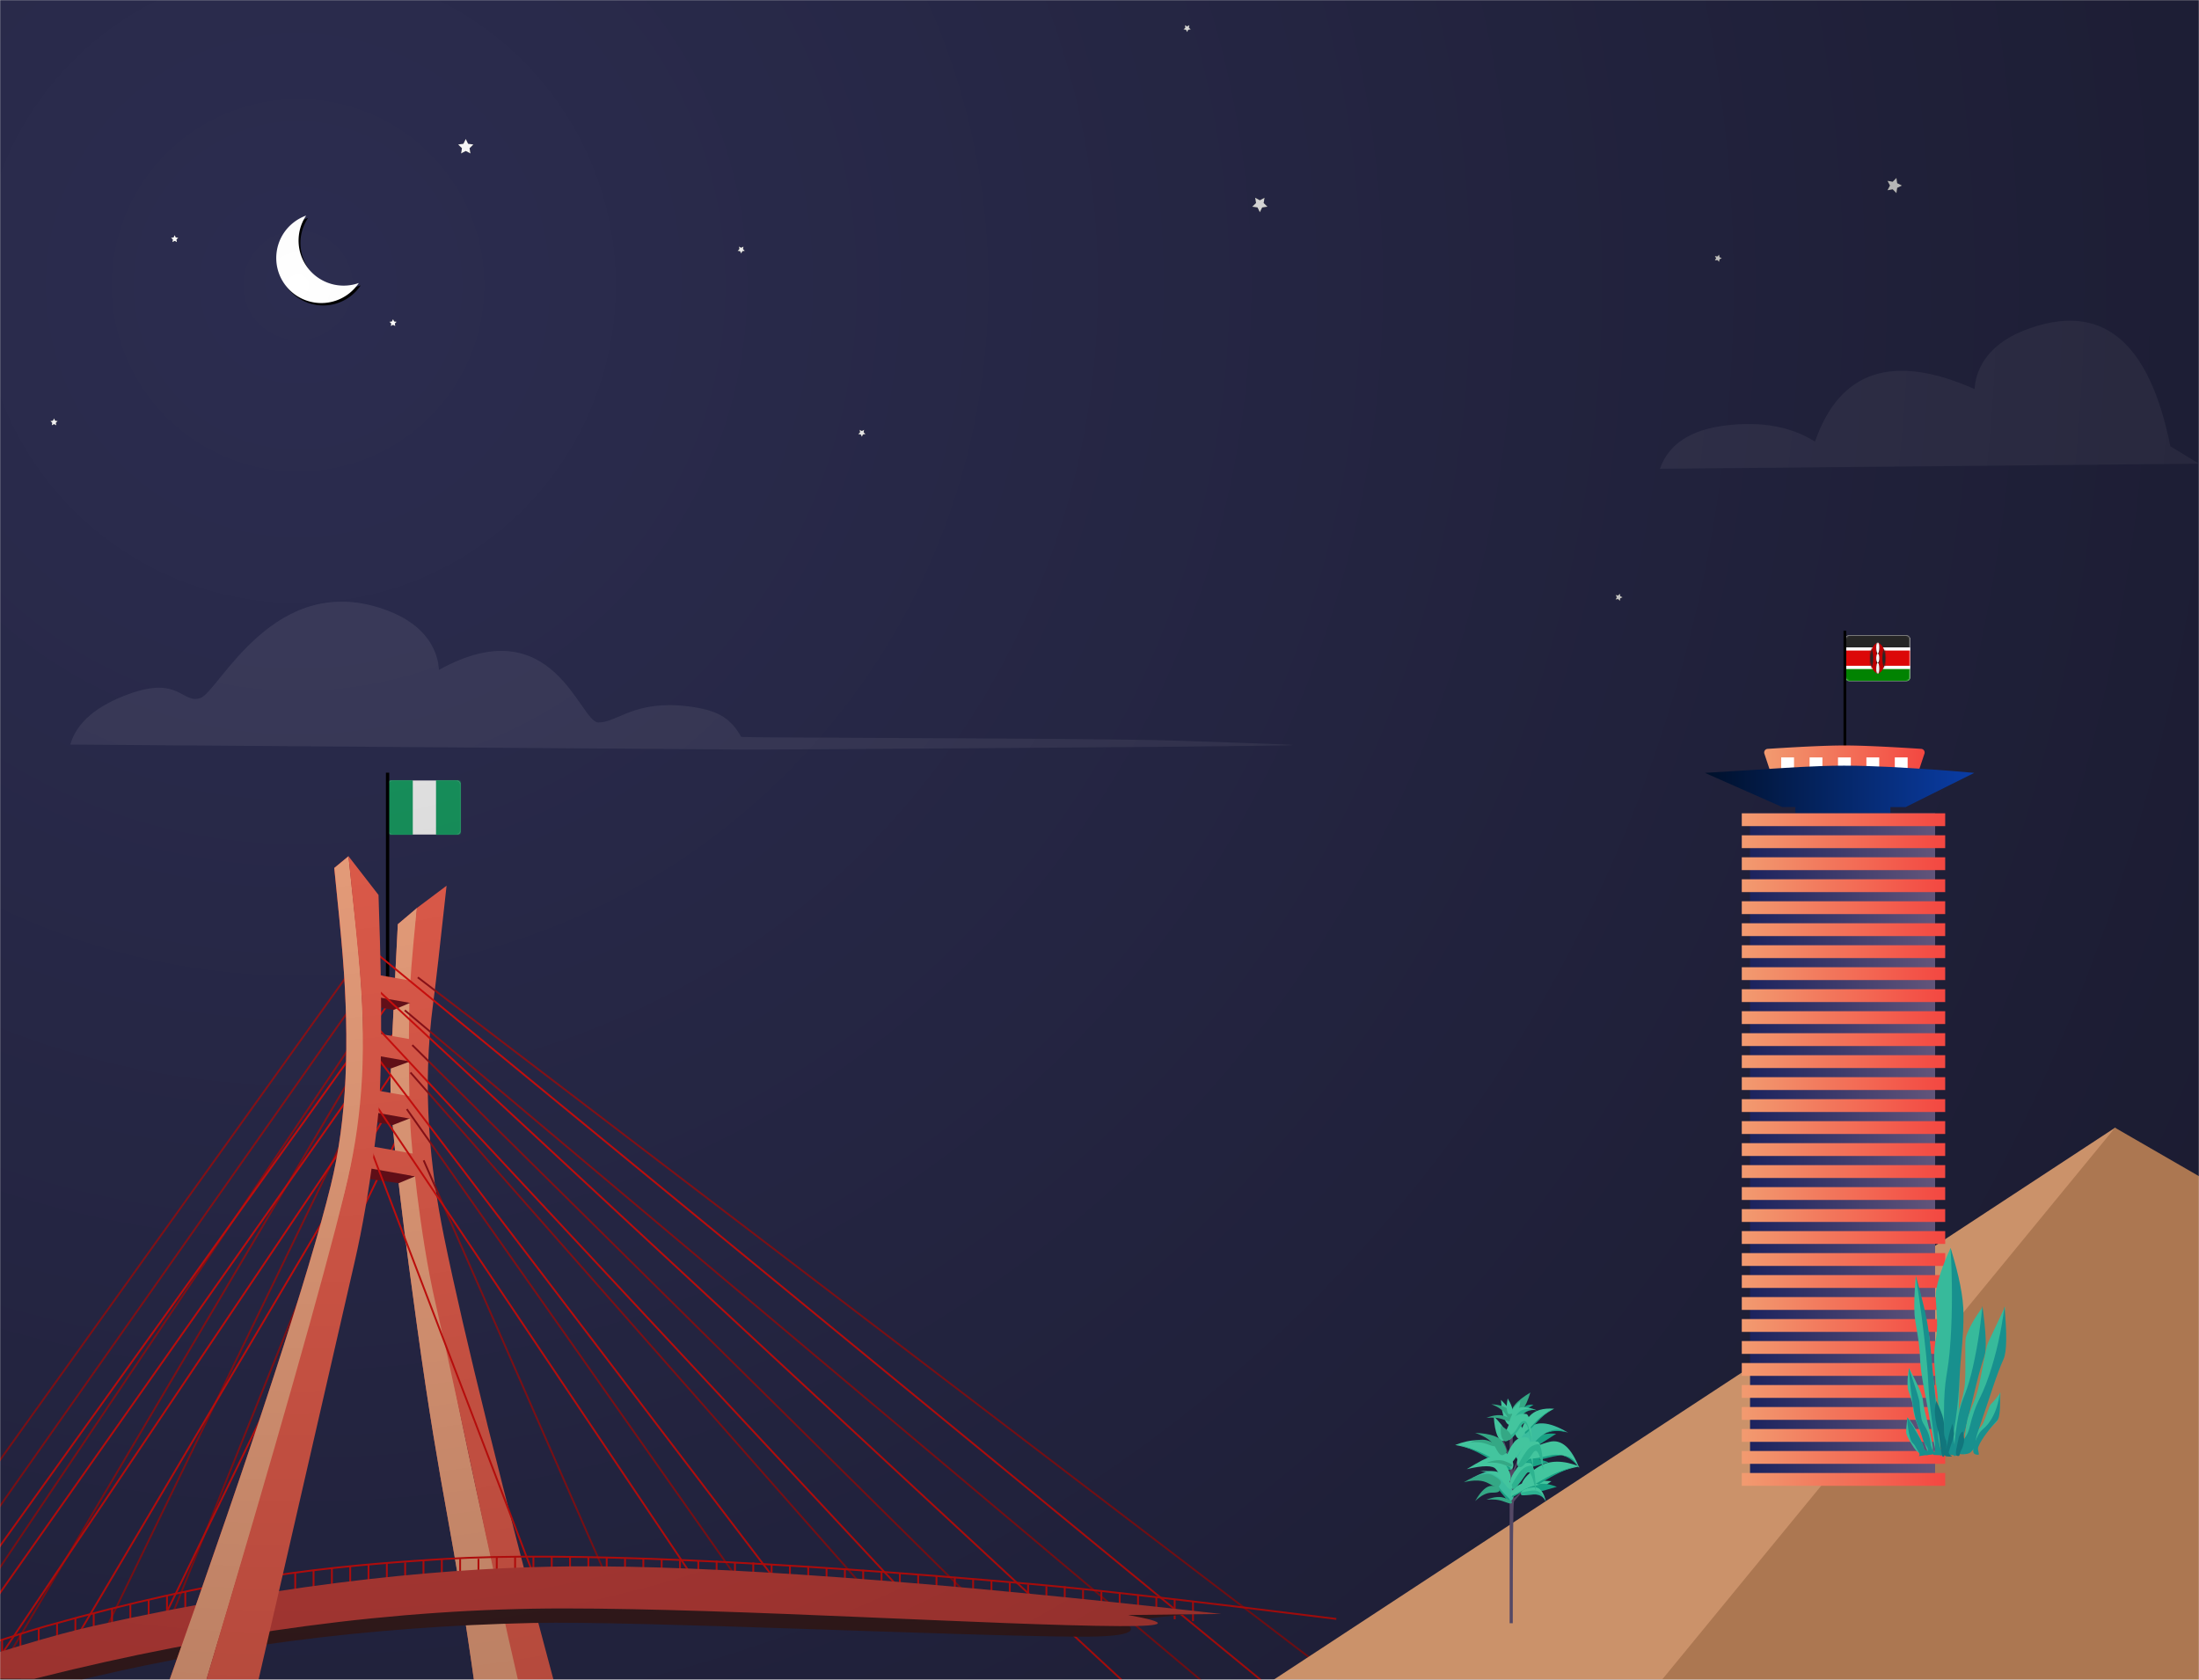 <svg xmlns="http://www.w3.org/2000/svg" xmlns:xlink="http://www.w3.org/1999/xlink" width="1440" height="1100" viewBox="0 0 1440 1100">
    <defs>
        <path id="a" d="M0 0h1440v1100H0z"/>
        <rect id="c" width="47.991" height="36" rx="2.4"/>
        <path id="e" d="M70.688 15.438l12.525 10.607c3.01 57.998 4.616 92.516 4.815 103.555.498 27.622-11.177 114.486-17.34 159.153C54.55 405.7 47.2 420.495 32.217 529.24c-.731 5.304-11.283 6.673-31.654 4.107 32.77-137.443 54.73-243.749 65.877-318.915 6.968-46.986 11.124-83.94 8.294-139.792-.655-12.93-2.004-32.664-4.046-59.202z"/>
        <path id="f" d="M110.127 8.4l9.331-7.712c2.339 21.992 4.027 37.965 5.066 47.918 2.733 26.18 4.73 51.75 4.576 76.91-.056 9.176 1.167 39.156-9.642 86.032C99.946 296.17 55.268 443.855 24.595 546c-1.036 3.45-9.034 3.05-23.995-1.2 57.355-161.504 93.107-271.014 107.257-328.531 10.682-43.42 12.384-93.592 7.801-150.43-.992-12.302-2.836-31.448-5.531-57.439z"/>
        <path id="h" d="M357.824 147.168c-11.75 3.887-20.229 14.96-20.229 28.013 0 13.054 8.479 24.127 20.229 28.014a29.472 29.472 0 0 1-9.272 1.486c-16.292 0-29.5-13.207-29.5-29.5 0-16.292 13.208-29.5 29.5-29.5 3.24 0 6.356.522 9.272 1.487z"/>
        <filter id="g" width="558.9%" height="383.1%" x="-215.4%" y="-138.1%" filterUnits="objectBoundingBox">
            <feMorphology in="SourceAlpha" operator="dilate" radius="2.5" result="shadowSpreadOuter1"/>
            <feOffset dy="2" in="shadowSpreadOuter1" result="shadowOffsetOuter1"/>
            <feGaussianBlur in="shadowOffsetOuter1" result="shadowBlurOuter1" stdDeviation="25"/>
            <feColorMatrix in="shadowBlurOuter1" values="0 0 0 0 1 0 0 0 0 1 0 0 0 0 1 0 0 0 0.734 0"/>
        </filter>
        <path id="j" d="M81.378 66.75l-1.47.773.28-1.637L79 64.727l1.643-.238.735-1.489.734 1.489 1.643.238-1.189 1.16.281 1.636z"/>
        <filter id="i" width="842.3%" height="875.8%" x="-371.1%" y="-392.7%" filterUnits="objectBoundingBox">
            <feMorphology in="SourceAlpha" operator="dilate" radius=".5" result="shadowSpreadOuter1"/>
            <feOffset in="shadowSpreadOuter1" result="shadowOffsetOuter1"/>
            <feGaussianBlur in="shadowOffsetOuter1" result="shadowBlurOuter1" stdDeviation="5"/>
            <feColorMatrix in="shadowBlurOuter1" values="0 0 0 0 1 0 0 0 0 1 0 0 0 0 1 0 0 0 0.5 0"/>
        </filter>
        <path id="l" d="M272 7.886l-3.09 1.625.59-3.441-2.5-2.437 3.455-.502L272 0l1.545 3.13 3.455.503-2.5 2.437.59 3.44z"/>
        <filter id="k" width="453%" height="468.9%" x="-176.5%" y="-186.7%" filterUnits="objectBoundingBox">
            <feMorphology in="SourceAlpha" operator="dilate" radius=".5" result="shadowSpreadOuter1"/>
            <feOffset in="shadowSpreadOuter1" result="shadowOffsetOuter1"/>
            <feGaussianBlur in="shadowOffsetOuter1" result="shadowBlurOuter1" stdDeviation="5"/>
            <feColorMatrix in="shadowBlurOuter1" values="0 0 0 0 1 0 0 0 0 1 0 0 0 0 1 0 0 0 0.5 0"/>
        </filter>
        <path id="n" d="M2.378 186.75l-1.47.773.28-1.637L0 184.727l1.643-.238.735-1.489.734 1.489 1.643.238-1.189 1.16.281 1.636z"/>
        <filter id="m" width="1143%" height="1187.3%" x="-521.5%" y="-553.2%" filterUnits="objectBoundingBox">
            <feMorphology in="SourceAlpha" operator="dilate" radius="1" result="shadowSpreadOuter1"/>
            <feOffset in="shadowSpreadOuter1" result="shadowOffsetOuter1"/>
            <feGaussianBlur in="shadowOffsetOuter1" result="shadowBlurOuter1" stdDeviation="6.5"/>
            <feColorMatrix in="shadowBlurOuter1" values="0 0 0 0 1 0 0 0 0 1 0 0 0 0 1 0 0 0 0.5 0"/>
        </filter>
        <path id="p" d="M224.378 121.75l-1.47.773.28-1.637-1.188-1.159 1.643-.238.735-1.489.734 1.489 1.643.238-1.189 1.16.281 1.636z"/>
        <filter id="o" width="1143%" height="1187.3%" x="-521.5%" y="-553.2%" filterUnits="objectBoundingBox">
            <feMorphology in="SourceAlpha" operator="dilate" radius="1" result="shadowSpreadOuter1"/>
            <feOffset in="shadowSpreadOuter1" result="shadowOffsetOuter1"/>
            <feGaussianBlur in="shadowOffsetOuter1" result="shadowBlurOuter1" stdDeviation="6.5"/>
            <feColorMatrix in="shadowBlurOuter1" values="0 0 0 0 1 0 0 0 0 1 0 0 0 0 1 0 0 0 0.5 0"/>
        </filter>
        <path id="r" d="M81.378 3.75l-1.47.773.28-1.637L79 1.727l1.643-.238L81.378 0l.734 1.489 1.643.238-1.189 1.16.281 1.636z"/>
        <filter id="q" width="842.3%" height="875.8%" x="-371.1%" y="-392.7%" filterUnits="objectBoundingBox">
            <feMorphology in="SourceAlpha" operator="dilate" radius=".5" result="shadowSpreadOuter1"/>
            <feOffset in="shadowSpreadOuter1" result="shadowOffsetOuter1"/>
            <feGaussianBlur in="shadowOffsetOuter1" result="shadowBlurOuter1" stdDeviation="5"/>
            <feColorMatrix in="shadowBlurOuter1" values="0 0 0 0 1 0 0 0 0 1 0 0 0 0 1 0 0 0 0.5 0"/>
        </filter>
        <path id="t" d="M342 154.886l-3.09 1.625.59-3.441-2.5-2.437 3.455-.502L342 147l1.545 3.13 3.455.503-2.5 2.437.59 3.44z"/>
        <filter id="s" width="453%" height="468.9%" x="-176.5%" y="-186.7%" filterUnits="objectBoundingBox">
            <feMorphology in="SourceAlpha" operator="dilate" radius=".5" result="shadowSpreadOuter1"/>
            <feOffset in="shadowSpreadOuter1" result="shadowOffsetOuter1"/>
            <feGaussianBlur in="shadowOffsetOuter1" result="shadowBlurOuter1" stdDeviation="5"/>
            <feColorMatrix in="shadowBlurOuter1" values="0 0 0 0 1 0 0 0 0 1 0 0 0 0 1 0 0 0 0.5 0"/>
        </filter>
        <path id="v" d="M2.378 123.75l-1.47.773.28-1.637L0 121.727l1.643-.238.735-1.489.734 1.489 1.643.238-1.189 1.16.281 1.636z"/>
        <filter id="u" width="1143%" height="1187.3%" x="-521.5%" y="-553.2%" filterUnits="objectBoundingBox">
            <feMorphology in="SourceAlpha" operator="dilate" radius="1" result="shadowSpreadOuter1"/>
            <feOffset in="shadowSpreadOuter1" result="shadowOffsetOuter1"/>
            <feGaussianBlur in="shadowOffsetOuter1" result="shadowBlurOuter1" stdDeviation="6.5"/>
            <feColorMatrix in="shadowBlurOuter1" values="0 0 0 0 1 0 0 0 0 1 0 0 0 0 1 0 0 0 0.5 0"/>
        </filter>
        <path id="x" d="M294.378 268.75l-1.47.773.28-1.637-1.188-1.159 1.643-.238.735-1.489.734 1.489 1.643.238-1.189 1.16.281 1.636z"/>
        <filter id="w" width="1143%" height="1187.3%" x="-521.5%" y="-553.2%" filterUnits="objectBoundingBox">
            <feMorphology in="SourceAlpha" operator="dilate" radius="1" result="shadowSpreadOuter1"/>
            <feOffset in="shadowSpreadOuter1" result="shadowOffsetOuter1"/>
            <feGaussianBlur in="shadowOffsetOuter1" result="shadowBlurOuter1" stdDeviation="6.5"/>
            <feColorMatrix in="shadowBlurOuter1" values="0 0 0 0 1 0 0 0 0 1 0 0 0 0 1 0 0 0 0.5 0"/>
        </filter>
        <path id="z" d="M272 7.886l-3.09 1.625.59-3.441-2.5-2.437 3.455-.502L272 0l1.545 3.13 3.455.503-2.5 2.437.59 3.44z"/>
        <filter id="y" width="453%" height="468.9%" x="-176.5%" y="-186.7%" filterUnits="objectBoundingBox">
            <feMorphology in="SourceAlpha" operator="dilate" radius=".5" result="shadowSpreadOuter1"/>
            <feOffset in="shadowSpreadOuter1" result="shadowOffsetOuter1"/>
            <feGaussianBlur in="shadowOffsetOuter1" result="shadowBlurOuter1" stdDeviation="5"/>
            <feColorMatrix in="shadowBlurOuter1" values="0 0 0 0 1 0 0 0 0 1 0 0 0 0 1 0 0 0 0.5 0"/>
        </filter>
        <path id="B" d="M2.378 186.75l-1.47.773.28-1.637L0 184.727l1.643-.238.735-1.489.734 1.489 1.643.238-1.189 1.16.281 1.636z"/>
        <filter id="A" width="1143%" height="1187.3%" x="-521.5%" y="-553.2%" filterUnits="objectBoundingBox">
            <feMorphology in="SourceAlpha" operator="dilate" radius="1" result="shadowSpreadOuter1"/>
            <feOffset in="shadowSpreadOuter1" result="shadowOffsetOuter1"/>
            <feGaussianBlur in="shadowOffsetOuter1" result="shadowBlurOuter1" stdDeviation="6.5"/>
            <feColorMatrix in="shadowBlurOuter1" values="0 0 0 0 1 0 0 0 0 1 0 0 0 0 1 0 0 0 0.5 0"/>
        </filter>
        <path id="D" d="M224.378 121.75l-1.47.773.28-1.637-1.188-1.159 1.643-.238.735-1.489.734 1.489 1.643.238-1.189 1.16.281 1.636z"/>
        <filter id="C" width="1143%" height="1187.3%" x="-521.5%" y="-553.2%" filterUnits="objectBoundingBox">
            <feMorphology in="SourceAlpha" operator="dilate" radius="1" result="shadowSpreadOuter1"/>
            <feOffset in="shadowSpreadOuter1" result="shadowOffsetOuter1"/>
            <feGaussianBlur in="shadowOffsetOuter1" result="shadowBlurOuter1" stdDeviation="6.5"/>
            <feColorMatrix in="shadowBlurOuter1" values="0 0 0 0 1 0 0 0 0 1 0 0 0 0 1 0 0 0 0.5 0"/>
        </filter>
        <radialGradient id="E" cx="13.738%" cy="16.937%" r="165.815%" fx="13.738%" fy="16.937%" gradientTransform="matrix(.601 .617 -.471 .787 .135 -.049)">
            <stop offset="0%" stop-opacity="0"/>
            <stop offset="100%" stop-opacity=".5"/>
        </radialGradient>
        <rect id="F" width="42.494" height="30" rx="2.4"/>
        <path id="H" d="M5.059 21c2.023 0 5.059-3.925 5.059-10S7.082 1 5.058 1C3.036 1 0 4.925 0 11s3.035 10 5.059 10z"/>
        <linearGradient id="L" x1="50%" x2="50%" y1="0%" y2="100%">
            <stop offset="0%" stop-color="#FFF"/>
            <stop offset="100%" stop-color="#F0F0F0"/>
        </linearGradient>
        <path id="K" d="M5.059 14c-.559 0-1.012-1.343-1.012-3S4.5 8 5.06 8c.559 0 1.012 1.343 1.012 3s-.453 3-1.012 3zm0-6C4.5 8 4.047 6.21 4.047 4S4.5 0 5.06 0C5.618 0 6.07 1.79 6.07 4s-.453 4-1.012 4zm0 14c-.559 0-1.012-1.79-1.012-4s.453-4 1.012-4c.559 0 1.012 1.79 1.012 4s-.453 4-1.012 4z"/>
        <filter id="J" width="149.4%" height="108.6%" x="-24.7%" y="-2.3%" filterUnits="objectBoundingBox">
            <feOffset dy="1" in="SourceAlpha" result="shadowOffsetOuter1"/>
            <feColorMatrix in="shadowOffsetOuter1" values="0 0 0 0 0 0 0 0 0 0 0 0 0 0 0 0 0 0 0.06 0"/>
        </filter>
        <linearGradient id="M" x1="0%" y1="50%" y2="50%">
            <stop offset="0%" stop-color="#F34741"/>
            <stop offset="100%" stop-color="#F29B70"/>
        </linearGradient>
        <linearGradient id="N" x1="0%" y1="50%" y2="50%">
            <stop offset="0%" stop-color="#00102A"/>
            <stop offset="100%" stop-color="#0A3DA6"/>
        </linearGradient>
        <linearGradient id="O" x1="100%" x2="0%" y1="50%" y2="50%">
            <stop offset="0%" stop-color="#62557A"/>
            <stop offset="100%" stop-color="#1C235E"/>
        </linearGradient>
        <linearGradient id="P" x1="100%" x2="0%" y1="50%" y2="50%">
            <stop offset="0%" stop-color="#F29B70"/>
            <stop offset="100%" stop-color="#F34741"/>
        </linearGradient>
    </defs>
    <g fill="none" fill-rule="evenodd">
        <mask id="b" fill="#fff">
            <use xlink:href="#a"/>
        </mask>
        <use fill="#D8D8D8" xlink:href="#a"/>
        <g mask="url(#b)">
            <path fill="#2C2D50" d="M0 0h1440v1100H0z"/>
            <g transform="translate(253.924 510.8)">
                <mask id="d" fill="#fff">
                    <use xlink:href="#c"/>
                </mask>
                <rect width="47.391" height="35.4" x=".3" y=".3" fill="#F5F5F5" rx="2.4"/>
                <path fill="#189B62" d="M31.604 0h16.387v36H31.604zM0 0h16.387v36H0z" mask="url(#d)"/>
            </g>
            <path fill="#000" fill-rule="nonzero" d="M252.724 506h2.16v139.92h-2.16z"/>
            <g fill-rule="nonzero" stroke-linecap="square" stroke-width="1.2">
                <g stroke="#9A131A">
                    <path d="M239.777 742.4l-137.624 341.4M243.376 707.6L22.97 1162.4M243.376 682.4l-287.594 486M243.376 664.4l-335.585 499.2M243.376 640.4L-135.4 1178.6M243.376 616.4l-345.183 481.8"/>
                </g>
                <g stroke="#E3100F">
                    <path d="M267.372 730.4L94.955 1085M267.372 705.2l-287.595 486M267.372 687.2l-335.585 499.2M267.372 663.2l-378.777 538.2M267.372 639.2L-77.811 1121"/>
                </g>
            </g>
            <g fill-rule="nonzero">
                <g transform="matrix(-1 0 0 1 343.73 579.2)">
                    <use fill="#F36351" xlink:href="#e"/>
                    <use fill="#FDAC86" xlink:href="#e"/>
                </g>
                <path fill="#F36351" d="M292.432 580.024l-19.468 14.614c-3.07 30.157-4.703 50.755-4.902 61.794-.498 27.622-.43 56.747.75 81.896.42 8.963 5.633 68.542 16.442 115.418 19.512 84.621 31.924 151.503 56.03 255.52.935 4.032 9.137 5.25 24.608 3.656-36.933-137.598-61.98-238.64-75.14-303.128-9.097-44.578-14.651-96.607-7.03-153.362 1.45-10.785 4.352-36.255 8.71-76.408z"/>
                <g fill="#71111B">
                    <path d="M249.182 650.348l19.51 6.308-10.983 4.699-10.739-1.95zM249.182 688.748l19.51 6.308-12.578 4.584-8.909-2.052zM242.543 725.672l26.15 6.584-11.567 4.523-12.752-2.216zM242.543 762.872l29.253 7.456-10.677 4.472-19.674-2.742z"/>
                </g>
                <g fill="#F36351">
                    <path d="M239.877 637.071l38.991 6.877-2.5 14.18-38.99-6.876zM239.877 675.471l38.991 6.877-2.5 14.18-38.99-6.876zM238.678 712.671l38.99 6.877-2.5 14.18-38.99-6.876zM238.678 749.871l38.99 6.877-2.5 14.18-38.99-6.876z"/>
                </g>
                <g stroke-linecap="square" stroke-width="1.2">
                    <g stroke="#9A131A">
                        <path d="M277.668 760.4l125.626 286.2M266.736 726.8l230.14 327M269.189 702.8l316.47 359.4M270.396 684.8l375.25 371.4M265.537 662l524.682 441.527M274.07 640.4L884.4 1106"/>
                    </g>
                    <g stroke="#E3100F">
                        <path d="M240.052 745.288l115.13 301.314M242.893 718.736l225.187 335.489M244.262 688.775l278 365.025M242.857 668.402L609.652 1062.2M243.864 645.022l506.118 469.458M241.76 620.468l601.846 494.421"/>
                    </g>
                </g>
                <g>
                    <g stroke="#E3100F" stroke-linecap="square" stroke-width="1.2">
                        <path d="M1.373 1074.2v12M13.37 1070.6v12M25.368 1067v12M37.366 1063.4v12M49.364 1059.8v12M1.373 1074.2v12M13.37 1070.6v12M25.368 1067v12M37.366 1063.4v12M49.364 1059.8v12M61.361 1057.4v12M73.359 1053.8v12M85.357 1051.4v12M133.347 1040.6v12M145.345 1038.2v12M157.343 1035.8v12M169.34 1033.4v12M97.354 1047.8v12M109.352 1045.4v12M121.35 1043v12M193.335 1031v12M217.33 1027.4v12M229.328 1026.2v12M241.326 1026.2v12M253.324 1023.8v12M265.321 1023.8v12M277.319 1022.6v12M289.317 1021.4v12M301.314 1021.4v12M313.312 1021.4v12M181.338 1032.2v12M205.333 1028.6v12M229.328 1026.2v12M241.326 1025v12M325.31 1020.2v12M337.307 1020.2v12M349.305 1020.2v12M397.296 1020.2v12M409.293 1021.4v12M421.29 1021.4v12M433.288 1021.4v12M361.303 1020.2v12M373.3 1020.2v12M385.298 1020.2v12M469.281 1022.6v12M481.28 1023.8v12M493.277 1023.8v12M505.274 1025v12M445.286 1022.6v12M457.284 1022.6v12M541.267 1027.4v12M553.265 1028.6v12M565.263 1028.6v12M577.26 1029.8v12M517.272 1026.2v12M529.27 1026.2v12M601.256 1032.2v12M613.253 1032.2v12M625.25 1033.4v12M637.249 1034.6v12M589.258 1031v12M661.244 1037v12M673.241 1038.2v12M685.24 1039.4v12M697.237 1039.4v12M649.246 1035.8v12M709.234 1041.8v12M733.23 1044.2v12M745.227 1045.4v12M757.225 1046.6v12M769.223 1047.8v12M781.22 1049v12M721.232 1043v12"/>
                    </g>
                    <path fill="#3D1F21" d="M-33.1 1098.23c178.5-34.751 314.207-52.512 407.122-53.283 92.916-.77 231.648 2.78 416.197 10.653l-55.002 6.096c12.575 6.881 3.197 10.25-28.132 10.104-78.312-.363-289.955-10.454-357.78-9-108.527 2.327-211.307 15.727-308.34 40.2l-74.065-4.77z"/>
                    <path fill="#D0443F" d="M-54.032 1099.14c52.585-17.49 90.874-28.917 114.868-34.281 135.388-30.266 239.784-38.503 313.186-39.112 92.916-.77 234.818 9.612 425.708 31.149l-61.015.707c27.672 4.983 25.844 7.401-5.485 7.256-78.312-.363-251.95-11.563-363.864-11.563-109.487 0-225.153 15.368-346.997 46.104l-76.401-.26z"/>
                    <path stroke="#E3100F" stroke-linecap="square" stroke-width="1.2" d="M-84.184 1109.865c-12.393 3.168-17.921 4.423-16.583 3.763 39.471-19.463 106.209-41.795 130.78-48.706 114.553-32.224 182.877-39.244 260.826-44 77.95-4.755 217.622 1.474 385.188 16.446 40.06 3.58 106.209 11.153 198.445 22.722"/>
                </g>
                <g>
                    <g transform="translate(108.752 560)">
                        <use fill="#EA1B1D" xlink:href="#f"/>
                        <use fill="#FDAC86" xlink:href="#f"/>
                    </g>
                    <path fill="#F36351" d="M228.205 560.693l19.66 25.373c.75 22.438 1.224 39.176 1.423 50.215.498 27.622.498 56.952-.682 82.1-.42 8.963-5.557 61.08-16.366 107.957-19.513 84.62-40.786 178.046-64.891 282.062-.935 4.032-12.269 3.232-34.002-2.4 47.519-159.592 78.353-268.147 92.503-325.664 10.682-43.42 14.513-86.22 9.93-143.058-.992-12.302-3.517-37.83-7.575-76.585z"/>
                </g>
            </g>
            <g fill="#FFF" fill-rule="nonzero" opacity=".152">
                <path d="M1130.244 278.575c23.218-2.793 42.647.75 58.285 10.626 16.199-46.63 51.007-58.118 104.424-34.463.56.248-1.49-25.292 33.273-38.647 49.41-18.982 81.08 6.402 95.01 76.152L1440 303.66 1087 307c5.611-16.157 20.026-25.632 43.244-28.425zM450.2 462.494c-34.828-4.189-45.839 10.626-58.286 10.626-12.447 0-29.452-76.011-104.424-34.463-.464.257 1.49-25.292-33.273-38.647-74.114-28.473-110.962 53.252-123.045 57.127-12.084 3.874-13.622-14.505-46.227-2.851-21.737 7.769-34.719 18.866-38.945 33.292l447.444 3.341c235.73-1.438 353.466-2.456 353.205-3.055-.138-.319-66.077-2.555-81.505-2.996-53.485-1.528-279.427-1.692-279.787-2.328-6.95-12.27-15.204-17.646-35.158-20.046z" opacity=".521"/>
            </g>
            <g transform="rotate(-38 270.438 372.668)">
                <use fill="#000" filter="url(#g)" xlink:href="#h"/>
                <use fill="#FFF" xlink:href="#h"/>
            </g>
            <g>
                <g transform="translate(33 91)">
                    <use fill="#000" filter="url(#i)" xlink:href="#j"/>
                    <use fill="#FFF" xlink:href="#j"/>
                </g>
                <g transform="translate(33 91)">
                    <use fill="#000" filter="url(#k)" xlink:href="#l"/>
                    <use fill="#FFF" xlink:href="#l"/>
                </g>
                <g transform="translate(33 91)">
                    <use fill="#000" filter="url(#m)" xlink:href="#n"/>
                    <use fill="#FFF" xlink:href="#n"/>
                </g>
                <g transform="translate(33 91)">
                    <use fill="#000" filter="url(#o)" xlink:href="#p"/>
                    <use fill="#FFF" xlink:href="#p"/>
                </g>
                <g>
                    <g transform="matrix(1 0 0 -1 483 286)">
                        <use fill="#000" filter="url(#q)" xlink:href="#r"/>
                        <use fill="#FFF" xlink:href="#r"/>
                    </g>
                    <g transform="matrix(1 0 0 -1 483 286)">
                        <use fill="#000" filter="url(#s)" xlink:href="#t"/>
                        <use fill="#FFF" xlink:href="#t"/>
                    </g>
                    <g transform="matrix(1 0 0 -1 483 286)">
                        <use fill="#000" filter="url(#u)" xlink:href="#v"/>
                        <use fill="#FFF" xlink:href="#v"/>
                    </g>
                    <g transform="matrix(1 0 0 -1 483 286)">
                        <use fill="#000" filter="url(#w)" xlink:href="#x"/>
                        <use fill="#FFF" xlink:href="#x"/>
                    </g>
                </g>
                <g>
                    <g transform="matrix(0 -1 -1 0 1245.5 393.5)">
                        <use fill="#000" filter="url(#y)" xlink:href="#z"/>
                        <use fill="#FFF" xlink:href="#z"/>
                    </g>
                    <g transform="matrix(0 -1 -1 0 1245.5 393.5)">
                        <use fill="#000" filter="url(#A)" xlink:href="#B"/>
                        <use fill="#FFF" xlink:href="#B"/>
                    </g>
                    <g transform="matrix(0 -1 -1 0 1245.5 393.5)">
                        <use fill="#000" filter="url(#C)" xlink:href="#D"/>
                        <use fill="#FFF" xlink:href="#D"/>
                    </g>
                </g>
            </g>
            <path fill="url(#E)" fill-rule="nonzero" d="M136 0h1440v1100H136z" transform="translate(-136)"/>
            <g>
                <g fill-rule="nonzero">
                    <path fill="#CB926A" d="M1385.015 738.497l480.532 464.021-1122.568-42.8z"/>
                    <path fill="#AC7751" d="M1385.004 738.498l578.515 333.986c-222.332 53.527-391.667 87.365-508.004 101.516-116.338 14.15-262.724 18.714-439.159 13.692l368.648-449.194z"/>
                </g>
                <g transform="translate(1208.4 416)">
                    <mask id="G" fill="#fff">
                        <use xlink:href="#F"/>
                    </mask>
                    <use fill="#FFF" xlink:href="#F"/>
                    <path fill="#262626" d="M0 0h42.494v8H0z" mask="url(#G)"/>
                    <path fill="#018301" d="M0 22h42.494v8H0z" mask="url(#G)"/>
                    <path fill="#FFF" d="M0 8h42.494v14H0z" mask="url(#G)"/>
                    <path fill="#DC0808" d="M0 10h42.494v10H0z" mask="url(#G)"/>
                    <g mask="url(#G)">
                        <g transform="translate(16.188 4)">
                            <mask id="I" fill="#fff">
                                <use xlink:href="#H"/>
                            </mask>
                            <use fill="#BC0000" xlink:href="#H"/>
                            <ellipse cx="-3.035" cy="11" fill="#262626" mask="url(#I)" rx="5.059" ry="11"/>
                            <ellipse cx="13.153" cy="11" fill="#262626" mask="url(#I)" rx="5.059" ry="11"/>
                            <g mask="url(#I)">
                                <use fill="#000" filter="url(#J)" xlink:href="#K"/>
                                <use fill="url(#L)" xlink:href="#K"/>
                            </g>
                        </g>
                    </g>
                </g>
                <path fill="#000" fill-rule="nonzero" d="M1207.2 413h1.8v78.6h-1.8z"/>
                <g fill-rule="nonzero">
                    <path fill="url(#M)" d="M41.505 2.796C64.385 1.311 81.149.568 91.8.568c10.65 0 27.416.743 50.295 2.228a2.4 2.4 0 0 1 2.122 3.154L139.2 21H44.4L39.383 5.95a2.4 2.4 0 0 1 2.122-3.154z" transform="matrix(-1 0 0 1 1299.6 487.6)"/>
                    <path fill="#FFF" d="M1166.4 496h8.4v8.4h-8.4zM1185 496h8.4v8.4h-8.4zM1203.6 496h8.4v8.4h-8.4zM1222.2 496h8.4v8.4h-8.4zM1240.8 496h8.4v8.4h-8.4z"/>
                    <path fill="url(#N)" d="M131.85 17.845l44.982 22.428c-12.277 1.068-20.744 1.755-25.401 2.062-19.914 1.313-40.017 2.66-59.931 2.66-19.12 0-38.401-1.45-57.52-2.66-5.188-.329-16.36-1.016-33.52-2.062l50.58-22.367 8.63-.007V13.8h62.243v4.052l9.937-.007z" transform="matrix(1 0 0 -1 1116 546.395)"/>
                </g>
                <g fill-rule="nonzero">
                    <path fill="url(#O)" d="M5.4 0h121.2v439.2H5.4z" transform="translate(1140.6 532.6)"/>
                    <path fill="url(#P)" d="M0 0h133.2v8.4H0zM0 14.4h133.2v8.4H0zM0 28.8h133.2v8.4H0zM0 43.2h133.2v8.4H0zM0 57.6h133.2V66H0zM0 72h133.2v8.4H0zM0 86.4h133.2v8.4H0zM0 100.8h133.2v8.4H0zM0 115.2h133.2v8.4H0zM0 129.6h133.2v8.4H0zM0 144h133.2v8.4H0zM0 158.4h133.2v8.4H0zM0 172.8h133.2v8.4H0zM0 187.2h133.2v8.4H0zM0 201.6h133.2v8.4H0zM0 216h133.2v8.4H0zM0 230.4h133.2v8.4H0zM0 244.8h133.2v8.4H0zM0 259.2h133.2v8.4H0zM0 273.6h133.2v8.4H0zM0 288h133.2v8.4H0zM0 302.4h133.2v8.4H0zM0 316.8h133.2v8.4H0zM0 331.2h133.2v8.4H0zM0 345.6h133.2v8.4H0zM0 360h133.2v8.4H0zM0 374.4h133.2v8.4H0zM0 388.8h133.2v8.4H0zM0 403.2h133.2v8.4H0zM0 417.6h133.2v8.4H0zM0 432h133.2v8.4H0z" transform="matrix(-1 0 0 1 1273.8 532.6)"/>
                </g>
                <g>
                    <path fill="#37BA9B" d="M1275.85 950.907c1.557.027 4.604-1.703 5.834-13.907 2.696-26.756 0-46.833 3.434-68.595 1.083-6.864-1.518-23.922-7.804-51.175-5.263 11.541-8.456 21.12-9.58 28.736-.79 5.363 2.06 19.56 0 30.48-3.03 16.083.819 28.916 2.434 51.875 1.712 24.323 3.126 22.541 5.683 22.586z"/>
                    <path fill="#18908E" d="M1279.484 937c3.818-22.351 3.437-34.156 4.354-44.3 1.924-21.278 1.924-24.498 1.924-32.39 0-10.618-2.816-24.978-8.448-43.08 1.208 21.428 1.208 41.542 0 60.344-1.615 25.145-4.314 22.114-4.314 49.011 0 6.754.117 11.887.32 15.709.106 1.994-.895 7.637-5.18 9.148-1.74.614 10.99 1.044 11.344 1.672.893 1.58 3.55-1.893 2.566-2.763-2.962-2.615-2.962-11.031-2.566-13.351z"/>
                    <path fill="#37BA9B" d="M1269.265 951.931c.674-.083 1.789-1.799.92-12.52-1.908-23.506-5.372-40.822-6.388-60.024-.32-6.057-3.398-20.748-9.232-44.072-.944 10.42-1.222 18.987-.832 25.702.274 4.728 3.13 16.908 3.495 26.567.539 14.226 3.67 25.148 6.998 45.05 3.528 21.083 3.933 19.433 5.04 19.297z"/>
                    <path fill="#18908E" d="M1269.062 939.174c-.928-19.667-2.438-29.891-3.206-38.762-1.612-18.607-1.98-21.403-2.88-28.256-1.213-9.22-4.05-21.5-8.514-36.837 2.96 18.525 5.258 35.991 6.89 52.4 2.184 21.944.69 19.494 3.761 42.85.772 5.865 1.408 10.315 1.93 13.62.273 1.724.492 6.692-1.16 8.294-.67.65 4.796.163 5.019.684.56 1.311 1.295-1.884.776-2.572-1.559-2.071-2.52-9.38-2.616-11.42z"/>
                    <path fill="#37BA9B" d="M1264.486 952c.66-.164 1.748-1.233.895-6.487-1.87-11.518-5.261-19.63-6.26-29.137-.314-3-3.327-9.855-9.036-20.569-.92 5.432-1.19 9.807-.807 13.125.27 2.337 3.065 7.966 3.424 12.775.53 7.083 3.593 12.028 6.853 21.468 3.454 10.001 3.85 9.095 4.931 8.825z"/>
                    <path fill="#18908E" d="M1264.275 945.595c-.912-9.758-5.302-12.403-6.055-16.741-1.58-9.1-.737-9.204-1.62-12.5-1.188-4.433-3.396-11.276-6.624-20.528.773 11.346 1.96 21.012 3.56 28.998 2.14 10.68 2.5 6.161 5.509 17.393.755 2.82 2.746 4.703 3.258 6.276.268.821.482 3.29-1.131 4.398-.655.45 4.688-.79 4.906-.567.548.56 1.265-1.186.758-1.44-1.525-.762-2.466-4.276-2.56-5.289z"/>
                    <path fill="#37BA9B" d="M1259.65 952.039c.626-.266 1.755-1.77-3.831-13.363-2.024-4.2-4.263-7.706-6.717-10.518-.725 5.457-.995 8.956-.81 10.497.13 1.085 2.321 5.406 4.88 9.183 2.71 4.002 5.452 4.636 6.479 4.2z"/>
                    <path fill="#18908E" d="M1259.784 948.922c-.345-4.59-5.004-10.987-5.659-12.376-.88-1.87-2.59-4.652-5.129-8.344.132 5.417.74 9.885 1.821 13.403 1.447 4.705 2.019 2.361 4.249 7.098.56 1.19 3.002 3.706 1.434 4.706-.636.406 5.092-.661 5.284-.611.484.125 6.355-1.054 5.894-1.039-1.387.047-7.858-2.361-7.894-2.837z"/>
                    <path fill="#37BA9B" d="M1282.928 951.685c1.23.217-.138-2.053 2.204-10.64 5.133-18.829 4.714-26.848 9.87-42.005 1.627-4.78 2.707-19.156 3.24-43.128-5.459 7.602-9.06 14.06-10.802 19.375-1.227 3.742.445 25.188-1.207 34.368-2.273 12.635-4.735 12.742-5.247 27.326-.419 11.92-.075 14.349 1.942 14.704z"/>
                    <path fill="#18908E" d="M1286.82 936.65c6.898-27.573 8.754-37.341 12.607-48.361 1.589-4.543 1.164-15.6-1.273-33.168-1.496 16.005-3.876 30.668-7.14 43.99-4.364 17.817-6.761 15.19-9.684 34.534-4.838 32.02 3.287 11.81 5.49 3.006z"/>
                    <g>
                        <path fill="#37BA9B" d="M1294.33 951.785c1.432.637-1.228-3.716 1.297-6.87 5.535-6.915 5.887-8.33 11.532-13.452 1.78-1.616 2.708-8.126 2.783-19.531-2.18 3.168-4.223 5.664-6.126 7.489-1.34 1.284-3.262 8.476-4.972 12.216-2.354 5.148-6.84 5.312-7.103 12.169-.216 5.605.238 6.932 2.59 7.979z"/>
                        <path fill="#18908E" d="M1295.433 947.626c1.937-5.337 9.04-13.945 12.47-17.457 1.56-1.598 2.125-7.745 1.695-18.44-.784 7.147-2.814 13.293-6.091 18.44-4.383 6.882-6.567 4.862-9.635 12.935-2.974 7.824-1.954 9.577 1.561 9.577 1.2 0-.707-3.105 0-5.055z"/>
                    </g>
                    <g>
                        <path fill="#37BA9B" d="M1286.685 952.495c0-.838 1.728.123 5.137-8.644 7.473-19.222 7.419-27.782 14.708-43.108 2.298-4.834 4.476-19.917 6.532-45.25-4.994 10.483-8.728 18.416-11.203 23.8-1.742 3.79-4.256 21.95-6.843 31.445-3.559 13.067-6.625 12.828-8.109 28.212-1.213 12.575-.222 15.415-.222 13.545z"/>
                        <path fill="#18908E" d="M1294.682 939.253c9.631-28.198 12.457-38.233 17.4-49.416 2.039-4.61 2.222-16.034.55-34.274-2.1 16.299-5.441 31.262-10.025 44.891-6.131 18.227-8.263 15.3-13.106 35.232-1.601 6.59-8.844 13.529-12.36 14.944-1.495.602 10.7 3.472 13.644.117 1.155-1.316 2.054-2.062 2.463-3.974.566-2.648.743-5.498 1.434-7.52z"/>
                    </g>
                    <path fill="#11767C" d="M1272.52 954.03c1.676-.206 2.754-9.385 1.732-10.977-1.704-2.656-.542-9.323-1.739-14.164-.675-2.732-2.172-6.564-4.49-11.495-.972 3.238-1.263 6.437-.875 9.598.666 5.423 1.32 7.888 2.16 10.893 1.217 4.365 1.537 16.35 3.213 16.144z"/>
                    <path fill="#11767C" d="M1276.237 953.85c4.83 0-.874-.42 0-3.418 1.128-3.873 3.501-9.522 3.31-11.884-.107-1.333-.45-3.413-1.027-6.24-1.266 3.63-2.027 6.171-2.283 7.624-.44 2.492-.827 4.822-1.5 7.215-1.045 3.725-3.331 6.704 1.5 6.704zM1281.703 953.428c2.117.336 1.223-1.068 2.355-3.163 1.463-2.705 2.235-5.942 2.152-7.805-.046-1.052-.313-2.735-.8-5.051-1.606.738-2.677 2.799-3.213 6.183-.417 2.636-2.612 9.5-.494 9.836z"/>
                    <g>
                        <path fill="#544865" d="M988.582 933l2.042 7.798v22.323c5.584-12.523 8.376-18.566 8.376-18.13 0 .435-2.792 7.574-8.376 21.417-.3 8.176-.048 12.954.756 14.335.555.954 7.62-7.57 7.62-6.408 0 .567-7.487 8.316-7.62 9.052-.486 2.69-.738 29.228-.756 79.613h-2.042v-87.697c-10.388-5.908-15.582-9.051-15.582-9.43 0-.268 7.848 4.814 13 6.922 1.442.59 2.303.297 2.582-.879v-14.564c-3.626-11.28-5.438-17.175-5.438-17.687 0-.512 1.812 4.207 5.438 14.156V933z"/>
                        <path fill="#43C59E" d="M999.166 974.75c.462 1.601.779 2.915 5.413 1.594 3.089-.88 6.878-3.006 11.368-6.378-5.604-.493-9.951-.3-13.04.581-4.634 1.321-4.203 2.603-3.74 4.203z"/>
                        <path fill="#34A885" d="M991.4 925.59c1.32 1.026 2.352 1.904 5.32-1.873 1.979-2.518 3.788-6.452 5.427-11.803-4.826 2.876-8.228 5.573-10.207 8.09-2.967 3.777-1.86 4.562-.54 5.587z"/>
                        <path fill="#43C59E" d="M985.286 943.275c1.53-.677 2.795-1.172.834-5.55-1.307-2.92-3.952-6.354-7.934-10.305.288 5.586 1.086 9.839 2.393 12.758 1.96 4.378 3.177 3.775 4.707 3.097zM996.744 941.935c1.53-.677 2.795-1.172.834-5.55-1.307-2.92-3.952-6.354-7.935-10.305.289 5.586 1.086 9.839 2.394 12.757 1.96 4.379 3.177 3.776 4.707 3.098z"/>
                        <path fill="#43C59E" d="M990.004 932.554c1.53-.677 2.795-1.172.834-5.55-1.307-2.92-3.952-6.354-7.934-10.305.288 5.586 1.086 9.839 2.393 12.757 1.96 4.379 3.177 3.776 4.707 3.098z"/>
                        <path fill="#43C59E" d="M990.56 926.62c.874.48 1.564.902 2.957-1.596.928-1.666 1.624-4.149 2.087-7.45-2.57 2.14-4.32 4.042-5.249 5.707-1.392 2.498-.668 2.857.205 3.339z"/>
                        <path fill="#19A184" d="M996.6 959.421c.46 1.601.778 2.915 5.412 1.594 3.089-.88 7.11-2.02 12.061-3.417-4.951-1.965-8.972-2.507-12.061-1.626-4.634 1.321-5.874 1.849-5.413 3.45zM1001.991 975.503c.462 1.6.779 2.915 5.413 1.594 3.089-.88 7.11-2.02 12.061-3.417-4.952-1.965-8.972-2.507-12.061-1.626-4.634 1.321-5.875 1.848-5.413 3.45zM1002.889 945.727c.912 1.397 1.602 2.561 5.645-.049 2.695-1.74 6.205-3.998 10.53-6.774-5.314-.44-9.318.211-12.014 1.951-4.042 2.61-5.074 3.475-4.161 4.872z"/>
                        <path fill="#34A885" d="M990.051 930.419c.239-.617.492-1.095-4.414-2.967-3.27-1.248-7.352-.9-12.244 1.042 4.317-.453 8.11-.056 11.382 1.193 4.906 1.872 5.038 1.349 5.276.732z"/>
                        <path fill="#34A885" d="M990.519 929.816c.816-.527 1.513-.9-1.349-5.282-1.908-2.922-6.112-4.576-12.611-4.964 4.528 1.66 7.746 3.951 9.655 6.872 2.862 4.382 3.488 3.9 4.305 3.374z"/>
                        <path fill="#43C59E" d="M989.111 925.97c.983-.172 1.786-.277 1.287-3.09-.332-1.875-1.364-4.24-3.093-7.096-.644 3.272-.8 5.845-.467 7.72.5 2.813 1.29 2.638 2.273 2.466z"/>
                        <path fill="#19A184" d="M997.406 922.76c.386.59.677 1.081 2.385-.021 1.138-.735 2.62-1.69 4.448-2.862-2.245-.185-3.936.09-5.075.824-1.708 1.103-2.143 1.468-1.758 2.058z"/>
                        <path fill="#43C59E" d="M999.532 955.468c.81 3.231 4.028.871 15.892-2.07 7.909-1.96 14.194.79 18.856 8.252-5.2-13.587-11.756-19.4-19.665-17.44-11.863 2.941-15.893 8.026-15.083 11.258z"/>
                        <path fill="#19A184" d="M1000.549 956.258c-1.316 1.872 4.726.477 16.59-2.464 7.908-1.96 13.339.258 16.29 6.656-5.093-6.732-11.595-9.118-19.504-7.157-11.863 2.94-12.06 1.093-13.376 2.965z"/>
                        <path fill="#3BBD9E" d="M994.083 955.99c2.71 2.106 3.9-1.936 11.917-12.137 5.344-6.801 12.307-8.687 20.888-5.66-12.89-7.675-22.008-8.112-27.352-1.311-8.017 10.201-8.165 17.002-5.453 19.108z"/>
                        <path fill="#19A184" d="M995.464 956.063c.085 2.394 4.232-2.718 12.249-12.919 5.344-6.8 11.26-8.559 17.749-5.275-8.482-2.148-15.394.178-20.738 6.979-8.017 10.2-9.346 8.822-9.26 11.215z"/>
                        <path fill="#3BBD9E" d="M989.8 982.572c-2.179 1.691-3.135-1.557-9.577-9.754-4.294-5.465-9.888-6.982-16.782-4.55 10.355-6.165 17.68-6.515 21.974-1.05 6.442 8.197 6.562 13.662 4.384 15.354z"/>
                        <path fill="#19A184" d="M988.689 982.63c-.068 1.924-3.4-2.184-9.842-10.38-4.295-5.466-9.048-6.88-14.26-4.242 6.813-1.725 12.367.145 16.661 5.61 6.442 8.197 7.51 7.09 7.441 9.013z"/>
                        <path fill="#43C59E" d="M989.36 936.737c1.745.962 2.456-1.463 6.119-8.032 2.441-4.38 6.126-6.088 11.054-5.127-8.087-3.235-13.352-2.662-15.793 1.717-3.663 6.569-3.127 10.48-1.38 11.442z"/>
                        <path fill="#19A184" fill-opacity=".5" d="M990.354 936.762c1.266-.355 1.994-2.971 5.643-8.616 2.433-3.764 5.84-5.337 10.218-4.72-6.685-1.767-11.248-.461-13.69 3.918-2.164 3.882-2.91 6.742-3.647 8.097-.511.938.196 1.68 1.476 1.321z"/>
                        <path fill="#43C59E" d="M996.736 975.477c.911 1.508 2.006 1.33 4.378-.096 2.12-1.274 5.264-3.546 10.211-6.502 6.987-4.174 14.658-7.024 23.01-8.551-10.67-4.174-19.498-4.174-26.485 0-10.48 6.26-12.839 12.294-11.114 15.15z"/>
                        <path fill="#19A184" d="M997.941 975.937c-.708 2.173 4.66-.917 15.14-7.178 6.987-4.174 13.755-7.118 20.304-8.831-8.696 2.016-16.537 5.112-23.524 9.286-10.48 6.26-11.212 4.55-11.92 6.723z"/>
                        <path fill="#43C59E" d="M989.412 979.746c.448.74.985.653 2.15-.047 1.043-.627 2.587-1.743 5.017-3.194 3.433-2.05 7.2-3.451 11.304-4.201-5.242-2.05-9.579-2.05-13.01 0-5.15 3.075-6.308 6.04-5.46 7.442z"/>
                        <path fill="#19A184" d="M990.004 979.972c-.347 1.067 2.29-.45 7.438-3.527 3.432-2.05 6.757-3.496 9.974-4.338-4.272.99-8.124 2.511-11.556 4.562-5.149 3.076-5.508 2.236-5.856 3.303z"/>
                        <path fill="#43C59E" d="M997.612 938.75c.844.755 1.48.444 2.662-.868 1.057-1.173 2.55-3.145 5.018-5.87 3.486-3.85 7.641-7.013 12.466-9.491-7.327-.589-12.733 1.042-16.219 4.89-5.228 5.773-5.526 9.907-3.927 11.339z"/>
                        <path fill="#19A184" d="M998.537 938.497c.007 1.49 2.713-1.399 7.95-7.18 3.49-3.855 7.098-6.899 10.824-9.13-5 2.8-9.246 6.129-12.736 9.983-5.237 5.782-6.045 4.837-6.038 6.327z"/>
                        <path fill="#43C59E" d="M990.488 961.406c-.91 1.507-2.005 1.329-4.377-.096-2.121-1.275-5.264-3.547-10.212-6.502-6.987-4.174-14.657-7.025-23.01-8.552 10.67-4.174 19.499-4.174 26.485 0 10.48 6.261 12.84 12.295 11.114 15.15z"/>
                        <path fill="#19A184" d="M989.284 961.866c.707 2.173-4.66-.918-15.14-7.179-6.987-4.173-13.755-7.117-20.304-8.83 8.695 2.016 16.537 5.111 23.524 9.285 10.48 6.26 11.212 4.551 11.92 6.724z"/>
                        <path fill="#43C59E" d="M995.912 978.192c.14 1.585 2.08.968 8.113.443 4.022-.35 6.816 1.319 8.383 5.006-1.463-6.794-4.206-10.017-8.228-9.667-6.033.525-8.407 2.633-8.268 4.218z"/>
                        <path fill="#19A184" fill-opacity=".5" d="M996.34 978.86c.806.678 2.881-.014 8.291-.133 3.607-.08 6.185 1.466 7.736 4.636-1.815-5.21-4.734-7.64-8.756-7.29-3.566.31-5.812 1.1-7.049 1.22-.856.083-1.035.883-.221 1.567z"/>
                        <path fill="#43C59E" d="M987.816 957.92c1.909 1.43 3.159-1.326 8.601-8.507 2.928-3.862 4.324-3.519 5.522 2.444.205 1.02.872 3.792 2 8.317-.586-12.226-1.88-18.484-3.882-18.772-3.77-.544-6.666.517-8.687 3.183-5.442 7.18-5.462 11.906-3.554 13.336z"/>
                        <path fill="#43C59E" d="M989.838 974.625c1.909 1.43 3.159-1.327 8.601-8.508 2.928-3.862 4.323-3.52 5.522 2.444.205 1.02.872 3.792 2 8.317-.587-12.226-1.88-18.484-3.882-18.772-3.77-.544-6.666.517-8.687 3.183-5.442 7.18-5.462 11.906-3.554 13.336z"/>
                        <path fill="#2EB390" d="M991.013 974.82c1.561-.212 3.96-2.964 8.135-9.28 2.002-3.031 3.564-.851 4.985 4.295.37 1.337.93 3.588 1.68 6.753-.407-11.402-1.522-17.003-3.347-16.804-2.976.326-5.41 1.735-7.3 4.23-3.217 4.243-4.58 7.51-5.682 8.995-.762 1.028-.048 2.025 1.53 1.81z"/>
                        <path fill="#43C59E" d="M987.142 942.461c1.909 1.43 3.159-1.327 8.602-8.508 2.927-3.862 4.323-3.519 5.521 2.444.205 1.02.872 3.792 2 8.317-.586-12.226-1.88-18.483-3.882-18.772-3.77-.543-6.666.518-8.687 3.183-5.442 7.181-5.462 11.906-3.554 13.336z"/>
                        <path fill="#2EB390" d="M988.317 942.656c1.561-.211 3.96-2.964 8.135-9.28 2.003-3.03 3.564-.85 4.985 4.296.37 1.336.93 3.587 1.68 6.752-1.509-9.485-3.175-14.128-5-13.928-2.976.325-3.683 3.698-5.574 6.192-3.216 4.244-4.652 2.673-5.754 4.158-.763 1.027-.05 2.024 1.528 1.81z"/>
                        <path fill="#43C59E" d="M994.556 960.553c1.909 1.43 3.158-1.327 8.601-8.508 2.927-3.862 4.323-3.519 5.522 2.444.205 1.02.871 3.792 2 8.317-.587-12.226-1.88-18.483-3.882-18.772-3.771-.543-6.667.518-8.687 3.183-5.443 7.181-5.463 11.906-3.554 13.336z"/>
                        <path fill="#2EB390" d="M995.73 960.748c1.562-.211 3.96-2.964 8.135-9.28 2.003-3.03 3.565-.85 4.986 4.296.37 1.336.93 3.587 1.68 6.752-.407-11.401-1.522-17.002-3.347-16.803-2.976.325-5.41 1.735-7.3 4.23-3.217 4.243-4.58 7.51-5.682 8.995-.763 1.027-.049 2.024 1.529 1.81z"/>
                        <path fill="#43C59E" d="M988.153 970.604c-1.908 1.43-3.158-1.327-8.6-8.508-1.952-2.574-8.305-2.574-19.06 0 8.278-5.052 13.418-7.722 15.42-8.01 3.77-.544 6.666.517 8.686 3.182 5.443 7.181 5.463 11.906 3.554 13.336z"/>
                        <path fill="#34A885" d="M987.771 943.225c1.493-.756 2.72-1.336 1.356-3.996-.908-1.773-3.006-3.652-6.292-5.636-.317 3.81-.02 6.6.888 8.374 1.363 2.66 2.556 2.014 4.048 1.258zM985.006 952.484c1.493-.756 2.741-1.293-.39-7.404-2.089-4.074-8.3-6.325-18.637-6.753 6.733 2.253 11.144 5.417 13.232 9.49 3.132 6.112 4.303 5.423 5.795 4.667zM982.278 972.24c.838-1.443 1.59-2.57-4.384-5.999-3.982-2.286-10.425-.81-19.328 4.428 6.88-1.756 12.313-1.491 16.296.795 5.974 3.43 6.579 2.218 7.416.775z"/>
                        <path fill="#34A885" d="M982 975.243c0-1.239.064-2.243-5.112-2.243-3.45 0-7.08 3.333-10.888 10 3.808-3.676 7.438-5.514 10.888-5.514 5.176 0 5.112-1.004 5.112-2.243zM990.051 984.024c.239-.617.492-1.094-4.414-2.966-3.27-1.248-7.352-.901-12.244 1.042 4.317-.453 8.11-.056 11.382 1.192 4.906 1.873 5.038 1.35 5.276.732zM990.051 959.902c.239-.617.492-1.094-4.414-2.967-3.27-1.248-7.352-.9-12.244 1.042 4.317-.453 8.11-.055 11.382 1.193 4.906 1.872 5.038 1.349 5.276.732zM979.268 946.5c.238-.617.492-1.094-4.414-2.966-3.271-1.248-7.352-.901-12.244 1.042 4.316-.453 8.11-.056 11.381 1.192 4.906 1.873 5.039 1.35 5.277.732z"/>
                        <path fill="#43C59E" d="M989.678 974.817c.808-.583 1.513-.987-2.568-6.57-2.72-3.723-8.648-5.366-17.785-4.929 7.187.971 12.14 3.318 14.861 7.04 4.08 5.585 4.685 5.043 5.492 4.46z"/>
                    </g>
                </g>
            </g>
        </g>
    </g>
</svg>
